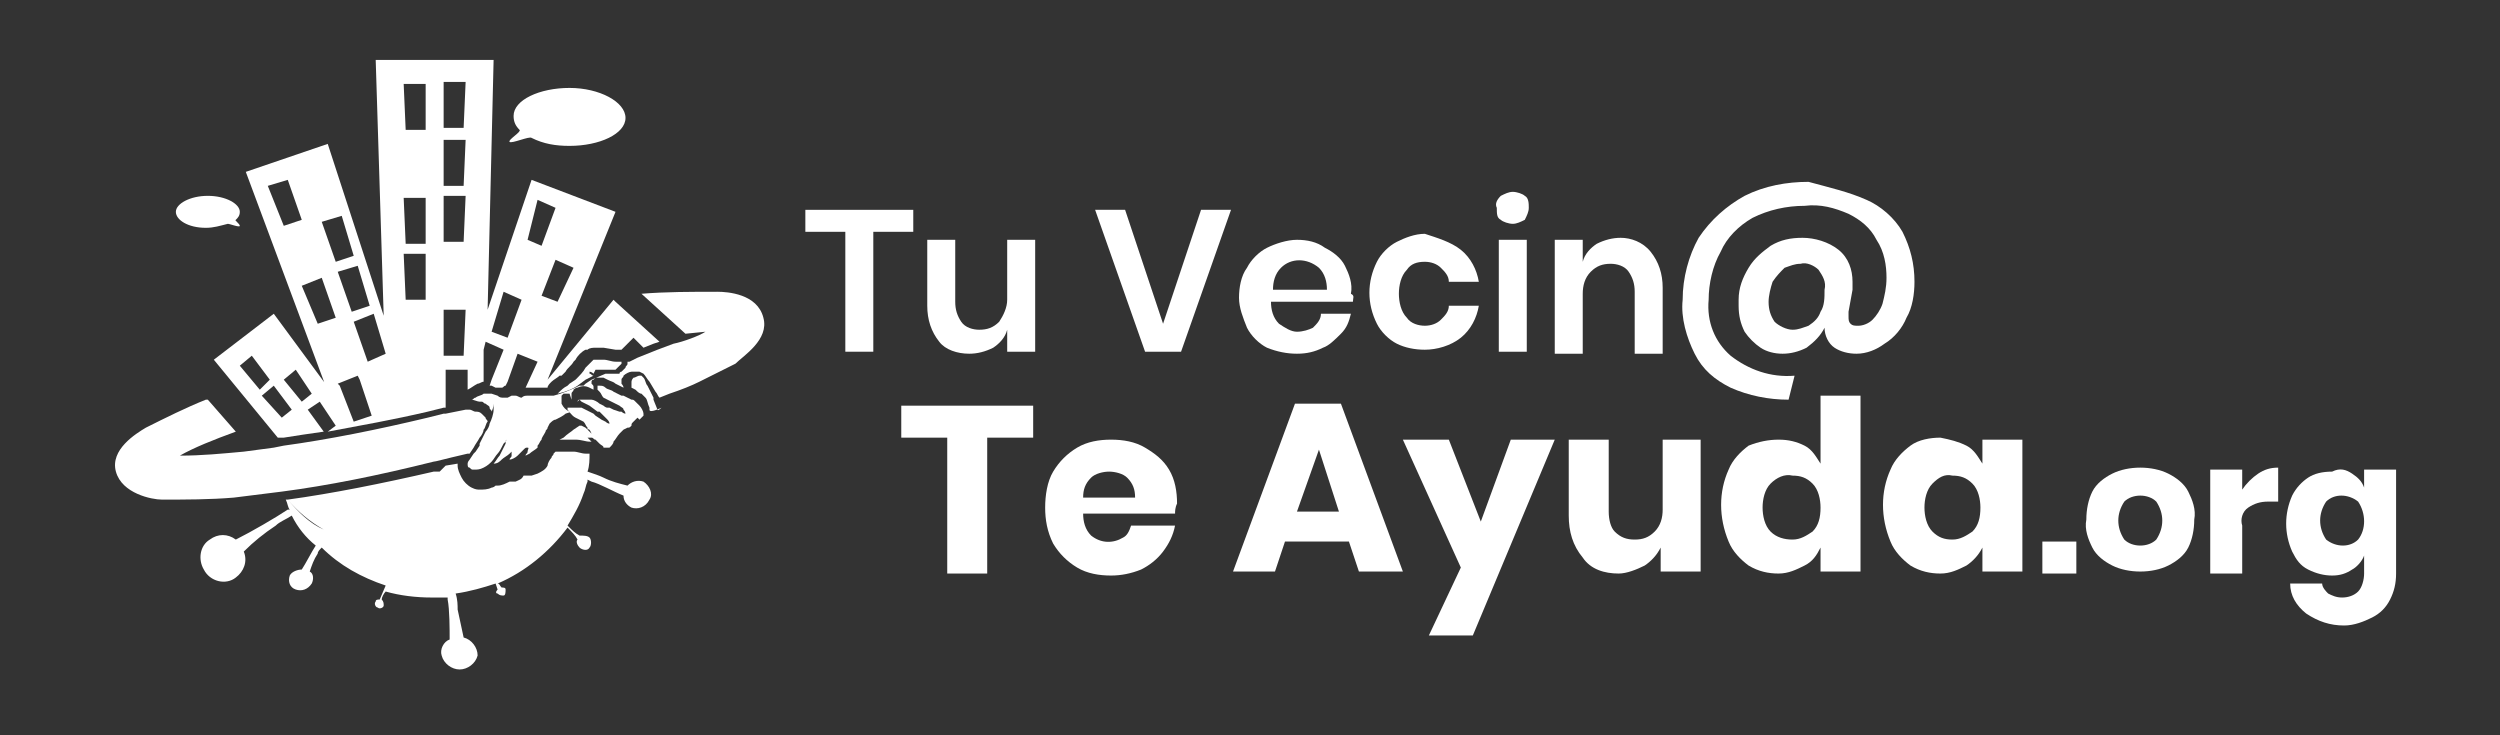 <?xml version="1.0" encoding="utf-8"?>
<!-- Generator: Adobe Illustrator 24.0.0, SVG Export Plug-In . SVG Version: 6.00 Build 0)  -->
<svg version="1.1" id="Capa_1" xmlns="http://www.w3.org/2000/svg" xmlns:xlink="http://www.w3.org/1999/xlink" x="0px" y="0px"
	 viewBox="0 0 125.1 36.8" style="enable-background:new 0 0 125.1 36.8;" xml:space="preserve">
<rect x="0" y="0" width="125.1" height="36.8" fill="#333333" stroke="none"/>
<style type="text/css">
	.st0{fill:#FFFFFF;}
</style>
<title>Logo_Web_TuVecinoTeAyuda-12</title>
<path class="st0" d="M45.7,10.5v1.1h-2v6h-1.4v-6h-2v-1.1H45.7z"/>
<path class="st0" d="M51.8,12v5.6h-1.4v-1.1c-0.1,0.4-0.4,0.7-0.7,0.9c-0.4,0.2-0.8,0.3-1.2,0.3c-0.6,0-1.2-0.2-1.5-0.6
	c-0.4-0.5-0.6-1.1-0.6-1.8V12h1.4v3.1c0,0.4,0.1,0.7,0.3,1c0.2,0.3,0.6,0.4,0.9,0.4c0.4,0,0.7-0.1,1-0.4c0.2-0.3,0.4-0.7,0.4-1.1v-3
	H51.8z"/>
<path class="st0" d="M56.3,10.5l1.9,5.7l1.9-5.7h1.5l-2.5,7.1h-1.8l-2.5-7.1H56.3z"/>
<path class="st0" d="M67.7,15.1h-4.1c0,0.4,0.1,0.8,0.4,1.1c0.3,0.2,0.6,0.4,0.9,0.4c0.3,0,0.6-0.1,0.8-0.2c0.2-0.2,0.4-0.4,0.4-0.7
	h1.5c-0.1,0.4-0.2,0.7-0.5,1c-0.3,0.3-0.6,0.6-0.9,0.7c-0.4,0.2-0.8,0.3-1.3,0.3c-0.5,0-1-0.1-1.5-0.3c-0.4-0.2-0.8-0.6-1-1
	c-0.2-0.5-0.4-1-0.4-1.5c0-0.5,0.1-1.1,0.4-1.5c0.2-0.4,0.6-0.8,1-1c0.4-0.2,1-0.4,1.5-0.4c0.5,0,1,0.1,1.4,0.4
	c0.4,0.2,0.8,0.5,1,0.9c0.2,0.4,0.4,0.9,0.3,1.4C67.8,14.8,67.7,14.9,67.7,15.1z M66,13.4c-0.6-0.5-1.4-0.5-1.9,0
	c-0.3,0.3-0.4,0.7-0.4,1.1h2.7C66.4,14.1,66.3,13.7,66,13.4z"/>
<path class="st0" d="M73.1,12.5c0.5,0.4,0.8,1,0.9,1.6h-1.5c0-0.3-0.2-0.5-0.4-0.7c-0.2-0.2-0.5-0.3-0.8-0.3c-0.4,0-0.7,0.1-0.9,0.4
	c-0.3,0.3-0.4,0.8-0.4,1.2c0,0.4,0.1,0.9,0.4,1.2c0.2,0.3,0.6,0.4,0.9,0.4c0.3,0,0.6-0.1,0.8-0.3c0.2-0.2,0.4-0.4,0.4-0.7H74
	c-0.1,0.6-0.4,1.2-0.9,1.6c-0.5,0.4-1.2,0.6-1.8,0.6c-0.5,0-1-0.1-1.4-0.3c-0.4-0.2-0.8-0.6-1-1c-0.5-1-0.5-2.1,0-3.1
	c0.2-0.4,0.6-0.8,1-1c0.4-0.2,0.9-0.4,1.4-0.4C71.9,11.9,72.6,12.1,73.1,12.5z"/>
<path class="st0" d="M75.1,9.8c0.2-0.1,0.4-0.2,0.6-0.2c0.2,0,0.5,0.1,0.6,0.2c0.2,0.1,0.2,0.4,0.2,0.6c0,0.2-0.1,0.4-0.2,0.6
	c-0.2,0.1-0.4,0.2-0.6,0.2c-0.2,0-0.5-0.1-0.6-0.2c-0.2-0.1-0.2-0.3-0.2-0.6C74.8,10.2,74.9,10,75.1,9.8z M76.4,12v5.6H75V12H76.4z"
	/>
<path class="st0" d="M82.6,12.6c0.4,0.5,0.6,1.1,0.6,1.8v3.3h-1.4v-3.1c0-0.4-0.1-0.7-0.3-1c-0.2-0.3-0.6-0.4-0.9-0.4
	c-0.4,0-0.7,0.1-1,0.4c-0.3,0.3-0.4,0.7-0.4,1.1v3h-1.4V12h1.4v1.1c0.1-0.4,0.4-0.7,0.7-0.9c0.4-0.2,0.8-0.3,1.2-0.3
	C81.6,11.9,82.2,12.1,82.6,12.6z"/>
<path class="st0" d="M93.4,10c0.7,0.3,1.4,0.9,1.8,1.6c0.4,0.8,0.6,1.6,0.6,2.5c0,0.6-0.1,1.3-0.4,1.8c-0.2,0.5-0.6,1-1.1,1.3
	c-0.4,0.3-0.9,0.5-1.4,0.5c-0.4,0-0.8-0.1-1.1-0.3c-0.3-0.2-0.5-0.6-0.5-1c-0.2,0.4-0.5,0.7-0.9,1c-0.4,0.2-0.8,0.3-1.2,0.3
	c-0.4,0-0.8-0.1-1.1-0.3c-0.3-0.2-0.6-0.5-0.8-0.8c-0.2-0.4-0.3-0.8-0.3-1.3c0-0.1,0-0.2,0-0.3c0-0.6,0.2-1.1,0.5-1.6
	c0.3-0.5,0.7-0.8,1.1-1.1c0.5-0.3,1-0.4,1.6-0.4c0.6,0,1.3,0.2,1.8,0.6c0.5,0.4,0.7,1,0.7,1.6c0,0.1,0,0.3,0,0.4l-0.2,1.1
	c0,0.1,0,0.2,0,0.2c0,0.2,0,0.3,0.1,0.4c0.1,0.1,0.2,0.1,0.4,0.1c0.2,0,0.5-0.1,0.7-0.3c0.2-0.2,0.4-0.5,0.5-0.8
	c0.1-0.4,0.2-0.8,0.2-1.3c0-0.6-0.1-1.3-0.5-1.9c-0.3-0.6-0.8-1-1.4-1.3c-0.7-0.3-1.4-0.5-2.2-0.4c-0.9,0-1.8,0.2-2.6,0.6
	c-0.7,0.4-1.3,1-1.6,1.7c-0.4,0.7-0.6,1.6-0.6,2.4c-0.1,1.1,0.3,2.1,1.1,2.8c0.9,0.7,2,1.1,3.2,1l-0.3,1.2c-1,0-2-0.2-2.9-0.6
	c-0.8-0.4-1.4-0.9-1.8-1.7c-0.4-0.8-0.7-1.8-0.6-2.7c0-1.1,0.3-2.2,0.8-3.1c0.6-0.9,1.4-1.6,2.3-2.1c1-0.5,2.1-0.7,3.2-0.7
	C91.6,9.4,92.5,9.6,93.4,10z M91,13.5c-0.2-0.2-0.6-0.4-0.9-0.3c-0.3,0-0.5,0.1-0.8,0.2c-0.2,0.2-0.4,0.4-0.6,0.7
	c-0.1,0.3-0.2,0.7-0.2,1c0,0.4,0.1,0.7,0.3,1c0.2,0.2,0.6,0.4,0.9,0.4c0.3,0,0.5-0.1,0.8-0.2c0.3-0.2,0.5-0.4,0.6-0.7
	c0.2-0.3,0.2-0.7,0.2-1.1C91.4,14.1,91.2,13.8,91,13.5z"/>
<path class="st0" d="M51.7,20.3v1.6h-2.3v6.8h-2v-6.8h-2.3v-1.6H51.7z"/>
<path class="st0" d="M58.8,25.7h-4.6c0,0.4,0.1,0.8,0.4,1.1c0.5,0.4,1.1,0.4,1.6,0.1c0.2-0.1,0.3-0.3,0.4-0.6h2.2
	c-0.1,0.5-0.3,0.9-0.6,1.3c-0.3,0.4-0.7,0.7-1.1,0.9c-0.5,0.2-1,0.3-1.5,0.3c-0.6,0-1.2-0.1-1.7-0.4c-0.5-0.3-0.9-0.7-1.2-1.2
	c-0.3-0.6-0.4-1.2-0.4-1.8c0-0.6,0.1-1.3,0.4-1.8c0.3-0.5,0.7-0.9,1.2-1.2c0.5-0.3,1.1-0.4,1.7-0.4c0.6,0,1.2,0.1,1.7,0.4
	c0.5,0.3,0.9,0.6,1.2,1.1c0.3,0.5,0.4,1.1,0.4,1.7C58.8,25.4,58.8,25.6,58.8,25.7z M56.4,23.9c-0.2-0.2-0.6-0.3-0.9-0.3
	c-0.3,0-0.7,0.1-0.9,0.3c-0.3,0.3-0.4,0.6-0.4,1h2.6C56.8,24.5,56.7,24.2,56.4,23.9z"/>
<path class="st0" d="M67.5,27.1h-3.2l-0.5,1.5h-2.1l3.1-8.4h2.3l3.1,8.4H68L67.5,27.1z M67,25.6l-1-3.1l-1.1,3.1H67z"/>
<path class="st0" d="M72.5,22l1.6,4.1l1.5-4.1h2.2l-4.1,9.8h-2.2l1.6-3.4L70.2,22H72.5z"/>
<path class="st0" d="M85.1,22v6.6h-2v-1.2c-0.2,0.4-0.5,0.7-0.8,0.9c-0.4,0.2-0.9,0.4-1.3,0.4c-0.7,0-1.4-0.2-1.8-0.8
	c-0.5-0.6-0.7-1.3-0.7-2.1V22h2v3.6c0,0.4,0.1,0.8,0.3,1c0.3,0.3,0.6,0.4,1,0.4c0.4,0,0.7-0.1,1-0.4c0.3-0.3,0.4-0.7,0.4-1.1V22
	H85.1z"/>
<path class="st0" d="M90.3,22.3c0.4,0.2,0.6,0.6,0.8,0.9v-3.4h2v8.8h-2v-1.2c-0.2,0.4-0.4,0.7-0.8,0.9c-0.4,0.2-0.8,0.4-1.3,0.4
	c-0.5,0-1-0.1-1.5-0.4c-0.4-0.3-0.8-0.7-1-1.2c-0.5-1.2-0.5-2.5,0-3.6c0.2-0.5,0.6-0.9,1-1.2C88,22.1,88.5,22,89,22
	C89.5,22,89.9,22.1,90.3,22.3z M88.6,24.2c-0.3,0.3-0.4,0.8-0.4,1.2c0,0.4,0.1,0.9,0.4,1.2c0.3,0.3,0.7,0.4,1.1,0.4
	c0.4,0,0.7-0.2,1-0.4c0.3-0.3,0.4-0.7,0.4-1.2c0-0.4-0.1-0.9-0.4-1.2c-0.3-0.3-0.6-0.4-1-0.4C89.3,23.7,88.9,23.9,88.6,24.2z"/>
<path class="st0" d="M98.4,22.3c0.4,0.2,0.6,0.6,0.8,0.9V22h2v6.6h-2v-1.2c-0.2,0.4-0.5,0.7-0.8,0.9c-0.4,0.2-0.8,0.4-1.3,0.4
	c-0.5,0-1-0.1-1.5-0.4c-0.4-0.3-0.8-0.7-1-1.2c-0.5-1.2-0.5-2.5,0-3.6c0.2-0.5,0.6-0.9,1-1.2c0.4-0.3,1-0.4,1.5-0.4
	C97.6,22,98,22.1,98.4,22.3z M96.7,24.2c-0.3,0.3-0.4,0.8-0.4,1.2c0,0.4,0.1,0.9,0.4,1.2c0.3,0.3,0.6,0.4,1,0.4c0.4,0,0.7-0.2,1-0.4
	c0.3-0.3,0.4-0.7,0.4-1.2c0-0.4-0.1-0.9-0.4-1.2c-0.3-0.3-0.6-0.4-1-0.4C97.3,23.7,97,23.9,96.7,24.2z"/>
<path class="st0" d="M103.9,27.1v1.6h-1.7v-1.6H103.9z"/>
<path class="st0" d="M108.5,23.7c0.4,0.2,0.8,0.5,1,0.9c0.2,0.4,0.4,0.9,0.3,1.4c0,0.5-0.1,1-0.3,1.4c-0.2,0.4-0.6,0.7-1,0.9
	c-0.4,0.2-0.9,0.3-1.4,0.3c-0.5,0-1-0.1-1.4-0.3c-0.4-0.2-0.8-0.5-1-0.9c-0.2-0.4-0.4-0.9-0.3-1.4c0-0.5,0.1-1,0.3-1.4
	c0.2-0.4,0.6-0.7,1-0.9c0.4-0.2,0.9-0.3,1.4-0.3C107.6,23.4,108.1,23.5,108.5,23.7z M106.3,25.1c-0.4,0.6-0.4,1.3,0,1.9
	c0.2,0.2,0.5,0.3,0.8,0.3c0.3,0,0.6-0.1,0.8-0.3c0.4-0.6,0.4-1.3,0-1.9c-0.2-0.2-0.5-0.3-0.8-0.3C106.8,24.8,106.5,24.9,106.3,25.1z
	"/>
<path class="st0" d="M113,23.7c0.3-0.2,0.6-0.3,1-0.3v1.7h-0.5c-0.4,0-0.7,0.1-1,0.3c-0.3,0.2-0.4,0.6-0.3,0.9v2.4h-1.6v-5.2h1.6v1
	C112.4,24.2,112.7,23.9,113,23.7z"/>
<path class="st0" d="M117.7,23.7c0.3,0.2,0.5,0.4,0.6,0.7v-0.9h1.6v5.2c0,0.5-0.1,0.9-0.3,1.3c-0.2,0.4-0.5,0.7-0.9,0.9
	c-0.4,0.2-0.9,0.4-1.4,0.4c-0.7,0-1.3-0.2-1.9-0.6c-0.5-0.4-0.8-0.9-0.8-1.5h1.6c0,0.2,0.2,0.4,0.3,0.5c0.2,0.1,0.4,0.2,0.7,0.2
	c0.3,0,0.6-0.1,0.8-0.3c0.2-0.2,0.3-0.6,0.3-0.9v-0.9c-0.1,0.3-0.4,0.6-0.6,0.7c-0.3,0.2-0.6,0.3-1,0.3c-0.4,0-0.8-0.1-1.2-0.3
	c-0.4-0.2-0.6-0.5-0.8-0.9c-0.4-0.9-0.4-1.9,0-2.8c0.2-0.4,0.5-0.7,0.8-0.9c0.3-0.2,0.7-0.3,1.2-0.3
	C117.1,23.4,117.4,23.5,117.7,23.7z M116.4,25.1c-0.4,0.6-0.4,1.3,0,1.9c0.5,0.4,1.2,0.4,1.6,0c0.4-0.5,0.4-1.3,0-1.9
	C117.5,24.7,116.8,24.7,116.4,25.1L116.4,25.1z"/>
<path class="st0" d="M32.2,24.1c-0.3-0.1-0.6,0-0.8,0.2c-0.4-0.1-0.8-0.2-1.2-0.4c-0.2-0.1-0.5-0.2-0.8-0.3c0.1-0.3,0.1-0.6,0.1-0.9
	l0,0c-0.1,0-0.1,0-0.2,0l0,0c-0.2,0-0.4-0.1-0.6-0.1h-0.4h-0.2h-0.1h-0.2c0,0-0.1,0.1-0.1,0.1c0,0.1-0.1,0.1-0.1,0.2
	c-0.1,0.1-0.2,0.3-0.2,0.4l0,0h0l0,0c-0.1,0.2-0.3,0.3-0.5,0.4l-0.3,0.1h-0.2c-0.1,0-0.1,0-0.2,0C26.1,24,26,24,25.8,24.1h-0.1
	c-0.1,0-0.1,0-0.2,0c-0.2,0.1-0.4,0.2-0.6,0.2h-0.1c-0.1,0.1-0.2,0.1-0.2,0.1c-0.2,0.1-0.4,0.1-0.6,0.1c-0.1,0-0.2,0-0.4-0.1
	c-0.2-0.1-0.4-0.3-0.5-0.5c-0.1-0.2-0.2-0.4-0.2-0.6v-0.1l-0.6,0.1L22,23.6h-0.1c-0.1,0-0.1,0-0.2,0c-2.6,0.6-5.1,1.1-7.3,1.4
	c0.5,0.6,1.1,1.1,1.8,1.5c1.7,0.8,3.6,1.3,5.5,1.2l0,0c-1.9,0-3.8-0.4-5.5-1.2c-0.7-0.3-1.3-0.9-1.8-1.5h-0.1
	c0.1,0.2,0.1,0.4,0.2,0.5h-0.1c-0.6,0.4-1.8,1.1-2.6,1.5c-0.4-0.3-0.9-0.3-1.3,0c-0.5,0.3-0.6,1-0.3,1.5c0,0,0,0,0,0
	c0.3,0.6,1.1,0.8,1.6,0.4c0,0,0,0,0,0c0.4-0.3,0.6-0.8,0.4-1.3c0.5-0.5,1-0.9,1.6-1.3c0.2-0.2,0.5-0.3,0.8-0.5
	c0.3,0.6,0.7,1.1,1.2,1.5c-0.2,0.3-0.5,0.9-0.7,1.2c-0.2,0-0.5,0.1-0.6,0.3c-0.1,0.3,0,0.6,0.3,0.7c0,0,0,0,0,0
	c0.3,0.1,0.6,0,0.8-0.3c0.1-0.2,0.1-0.5-0.1-0.6c0.1-0.3,0.2-0.6,0.4-0.9c0-0.1,0.1-0.2,0.2-0.3c0.9,0.9,2,1.5,3.2,1.9L19,30
	c-0.1,0-0.2,0-0.2,0.1c-0.1,0.1,0,0.3,0.1,0.3c0.1,0.1,0.3,0,0.3-0.1c0-0.1,0-0.2-0.1-0.3c0-0.1,0.1-0.3,0.2-0.4v0
	c0.7,0.2,1.5,0.3,2.3,0.3c0.3,0,0.5,0,0.8,0c0,0,0,0.1,0,0.1c0.1,0.5,0.1,1.5,0.1,2c-0.3,0.1-0.5,0.5-0.4,0.8
	c0.1,0.4,0.5,0.7,0.9,0.7c0.4,0,0.8-0.3,0.9-0.7c0-0.4-0.3-0.8-0.7-0.9c-0.1-0.5-0.2-0.9-0.3-1.4c0-0.2,0-0.5-0.1-0.8
	c0.7-0.1,1.4-0.3,2-0.5l0.1,0.3c-0.1,0.1-0.1,0.2,0,0.2c0.1,0.1,0.2,0.1,0.3,0.1c0.1,0,0.1-0.2,0.1-0.3c0,0,0,0,0,0
	c0-0.1-0.1-0.1-0.2-0.1c-0.1-0.1-0.1-0.2-0.2-0.2c1.4-0.6,2.6-1.6,3.5-2.8c0.2,0.2,0.4,0.4,0.5,0.6c-0.1,0.1,0,0.3,0.1,0.4
	c0.1,0.1,0.4,0.2,0.5,0c0,0,0,0,0,0c0.1-0.1,0.1-0.4,0-0.5c0,0,0,0,0,0c-0.1-0.1-0.3-0.1-0.5-0.1c-0.2-0.1-0.4-0.3-0.5-0.4l-0.1-0.1
	c0.3-0.5,0.6-1,0.8-1.6c0.1-0.2,0.1-0.4,0.2-0.6V24l0.2,0.1c0.4,0.1,1.1,0.5,1.6,0.7c0,0.3,0.2,0.5,0.4,0.6c0.3,0.1,0.7,0,0.9-0.4
	C32.7,24.7,32.5,24.3,32.2,24.1C32.2,24.2,32.2,24.2,32.2,24.1z"/>
<path class="st0" d="M13.9,21.9L13.9,21.9L13.9,21.9z"/>
<path class="st0" d="M16.7,19.8l-0.2-0.3l-2.8-3.8l-3,2.3l3.2,3.9l0,0l0.3,0c0.6-0.1,1.3-0.2,2-0.3l-0.8-1.1l0.6-0.4l0.8,1.2
	l-0.4,0.3c1.6-0.3,3.3-0.6,5-1l0.8-0.2h0.1l0,0v-1.9h1.1v0.2v0.8c0.2-0.1,0.3-0.2,0.5-0.3c0.1,0,0.2-0.1,0.3-0.1l0,0v-0.3v-1.3
	l0.1-0.4l0.9,0.4l-0.6,1.5l-0.1,0.3h0.1l0.2,0.1l0.1,0c0,0,0.1,0,0.1,0l0,0h0.1l0,0c0.1,0,0.1-0.1,0.2-0.1l0,0l0.1-0.2l0.5-1.4
	l1,0.4l-0.6,1.3H27h0.4c0-0.1,0.1-0.2,0.2-0.3c0.1-0.1,0.3-0.2,0.4-0.3l0.1,0l0.2-0.2c0.1-0.2,0.3-0.3,0.4-0.5c0,0,0.1-0.1,0.1-0.1
	c0.1-0.2,0.3-0.4,0.5-0.5h0.1l0,0c0.1-0.1,0.3-0.1,0.4-0.1h0.1h0.3l0.6,0.1h0.1H31h0.1l0.6-0.6l0.5,0.5l0.5-0.2l0.3-0.1l-2.2-2l0,0
	l-0.1-0.1l-3.3,4l3.4-8.4l-4.2-1.6l-2.2,6.5L24.7,3h-5.9l0.4,12.8l-2.8-8.6l-4.1,1.4l4.1,11L16.7,19.8z M12,18.3l0.6-0.5l0.9,1.2
	L13,19.5L12,18.3z M14.1,20.9l-1-1.1l0.6-0.5l0.9,1.2L14.1,20.9z M15.1,20.1L14.2,19l0.6-0.5l0.8,1.2L15.1,20.1z M27.9,15.1
	l-0.8-0.3l0.7-1.8l0.9,0.4L27.9,15.1z M26.9,10l0.9,0.4l-0.7,1.9L26.4,12L26.9,10z M25.2,14.6l0.9,0.4l-0.7,1.9l-0.8-0.3L25.2,14.6z
	 M22.2,4.1h1.1l-0.1,2.3h-1L22.2,4.1z M22.2,7h1.1l-0.1,2.3h-1L22.2,7z M22.2,9.8h1.1l-0.1,2.3h-1L22.2,9.8z M22.2,15.5h1.1
	l-0.1,2.3h-1L22.2,15.5z M17.7,21.1l-0.7-1.8l-0.1-0.1l1-0.4l0.1,0.2l0.6,1.8L17.7,21.1z M21.3,4.2v2.3h-1l-0.1-2.3H21.3z M21.3,9.9
	v2.3h-1l-0.1-2.3H21.3z M21.3,12.7V15h-1l-0.1-2.3L21.3,12.7z M19.3,17.7L19.3,17.7l-0.9,0.4l-0.7-2l1-0.4L19.3,17.7z M18.5,15.3
	l-0.9,0.3l-0.7-2l1-0.3L18.5,15.3z M17.1,10.8l0.6,2l-0.9,0.3l-0.7-2L17.1,10.8z M14.2,11.3l-0.8-2l1-0.3l0.7,2L14.2,11.3z
	 M15.1,14.3l1-0.4l0.7,2l-0.9,0.3L15.1,14.3z"/>
<path class="st0" d="M29.3,17.3L29.3,17.3z"/>
<path class="st0" d="M26.6,6.9c0.6,0.3,1.2,0.4,1.9,0.4c1.5,0,2.8-0.6,2.8-1.4S30,4.4,28.5,4.4S25.7,5,25.7,5.8
	c0,0.3,0.1,0.5,0.3,0.7c0.1,0.1-0.6,0.5-0.5,0.6S26.5,6.8,26.6,6.9z"/>
<path class="st0" d="M10.3,11.4c0.4,0,0.7-0.1,1.1-0.2c0.1,0,0.6,0.2,0.6,0.1S11.7,11,11.8,11c0.1-0.1,0.2-0.2,0.2-0.4
	c0-0.4-0.7-0.8-1.6-0.8s-1.6,0.4-1.6,0.8S9.4,11.4,10.3,11.4z"/>
<path class="st0" d="M14.1,24.6c2.3-0.3,4.8-0.8,7.6-1.5l0,0h0c0.1,0,0.4-0.1,1.7-0.4l0.1,0l0.2-0.3c0.1-0.2,0.2-0.3,0.3-0.5
	c0.1-0.1,0.2-0.3,0.2-0.4c0.1-0.1,0.1-0.3,0.2-0.4c0-0.1-0.1-0.1-0.1-0.2c-0.1-0.1-0.1-0.1-0.2-0.2c-0.1-0.1-0.2-0.1-0.3-0.1
	c-0.1,0-0.2-0.1-0.3-0.1h-0.2l-1,0.2h-0.1l-0.8,0.2c-2.5,0.6-5,1.1-7.2,1.4l-0.5,0.1l-1.5,0.2c-1.1,0.1-2.1,0.2-3.2,0.2
	c0.7-0.4,1.7-0.8,2.8-1.2L10.4,20h-0.1c-1,0.4-2,0.9-3,1.4c-0.5,0.3-1.8,1.1-1.5,2.2S7.6,25,8.1,25c1.2,0,2.4,0,3.6-0.1
	C12.5,24.8,13.3,24.7,14.1,24.6z"/>
<path class="st0" d="M38.2,15.9c-0.3-1.2-1.8-1.3-2.3-1.3c-1.3,0-2.6,0-3.8,0.1l2.2,2c0.1,0,0.9-0.1,1-0.1c-0.3,0.2-1.1,0.5-1.6,0.6
	l-0.8,0.3l-1,0.4l-0.4,0.2l-0.1,0c0,0.1,0,0.1,0,0.1c0,0.1-0.1,0.1-0.1,0.2c0,0-0.1,0.1-0.1,0.1l-0.1,0.1c0,0-0.1,0-0.1,0.1h-0.2
	h-0.1h-0.1h-0.3L29.6,19l-0.3,0.2l-0.1,0.1l-0.1,0H29c-0.4,0.2-0.9,0.4-1.3,0.5h-0.2H27h-0.3h-0.3c-0.1,0-0.2,0-0.3,0.1l0,0
	c-0.1,0-0.2-0.1-0.3-0.1h-0.1l-0.1,0l-0.2,0.1h-0.1h-0.1c-0.1,0-0.2,0-0.3-0.1l-0.3-0.1c-0.1,0-0.2,0-0.2,0c-0.1,0-0.2,0-0.2,0
	c-0.1,0.1-0.3,0.1-0.4,0.2c-0.1,0-0.1,0.1-0.2,0.1L23.4,20l0,0l0,0l0,0l0,0l0,0l0,0h0.2c0.1,0,0.3,0.1,0.4,0.1l0,0h0.1
	c0.1,0,0.1,0.1,0.2,0.1c0.1,0.1,0.2,0.1,0.2,0.2c0,0.1,0.1,0.1,0.1,0.2c0.1-0.2,0.1-0.4,0.1-0.4s0,0.1,0,0.3c0,0.2-0.1,0.5-0.2,0.7
	c0,0.1-0.1,0.3-0.2,0.4c-0.1,0.2-0.2,0.4-0.3,0.6L24,22.3l0,0l-0.2,0.3l-0.1,0.1L23.5,23c-0.1,0.1-0.1,0.2-0.1,0.2
	c0,0.1,0,0.2,0.1,0.2c0.1,0.1,0.1,0.1,0.2,0.1c0.2,0,0.3,0,0.5-0.1c0.2-0.1,0.3-0.2,0.4-0.3c0.1-0.1,0.2-0.3,0.3-0.4
	s0.2-0.3,0.3-0.5l0.1-0.1c0-0.1,0.1-0.1,0.1-0.2l0,0l0,0l-0.1,0.2v0.1c-0.1,0.2-0.2,0.4-0.3,0.6c-0.1,0.1-0.2,0.3-0.3,0.4
	c0.2,0,0.3-0.1,0.4-0.2c0.1-0.1,0.3-0.2,0.4-0.3l0.1-0.1l0,0l0,0l0,0l0,0l0,0c0,0,0,0,0,0.1c0,0,0,0,0,0l0,0c0,0,0,0.1,0,0.1
	c0,0.1-0.1,0.1-0.1,0.2l0,0c0.1,0,0.3-0.1,0.4-0.2c0.1-0.1,0.2-0.2,0.3-0.3c0.1-0.1,0.1-0.1,0.2-0.1s0,0.1,0,0.2
	c0,0.1-0.1,0.1-0.1,0.2l0,0l0.2-0.1c0.1-0.1,0.3-0.2,0.4-0.3l0-0.1c0.1-0.1,0.1-0.2,0.2-0.3c0-0.1,0.1-0.2,0.2-0.4
	c0-0.1,0.1-0.1,0.1-0.2l0.1-0.2c0.1-0.1,0.2-0.2,0.3-0.2c0.2-0.1,0.4-0.2,0.5-0.3l0,0l0.3-0.1h-0.1c-0.2-0.1-0.3-0.2-0.4-0.4v-0.1
	l0,0v0c0,0,0-0.1,0-0.1c0,0,0-0.1,0-0.1l0-0.1l0,0l0.1-0.1c0.1,0,0.1,0,0.2,0h0.1L28.6,20c0,0,0-0.1,0-0.1c0-0.1,0-0.1,0-0.2
	c0-0.1,0.1-0.1,0.1-0.2c0,0,0.1-0.1,0.2-0.1c0.2-0.1,0.4-0.1,0.6,0l0.2,0.1v-0.1c0-0.1,0-0.1-0.1-0.2c0,0,0-0.1,0-0.1
	c0,0,0-0.1,0.1-0.1c0.1-0.1,0.1-0.1,0.2-0.1c0.1,0,0.2,0,0.3,0l0.2,0.1c0.2,0.1,0.3,0.1,0.4,0.2l0.4,0.2c0-0.1-0.1-0.2-0.1-0.2
	c0-0.1,0-0.1,0-0.2c0-0.1,0.1-0.1,0.1-0.2c0.1-0.1,0.3-0.2,0.4-0.2c0.1,0,0.2,0,0.3,0h0.1l0.2,0.1c0.1,0.1,0.2,0.3,0.3,0.4l0.3,0.5
	c0.1,0.1,0.1,0.2,0.2,0.3l0.5-0.2c0.6-0.2,1.1-0.4,1.5-0.6c0.6-0.3,1.2-0.6,1.8-0.9C37.2,17.8,38.5,17,38.2,15.9z"/>
<path class="st0" d="M29.8,18.5h0.3h0.2h0.2h0.1h0.1h0.1l0.1-0.1c0,0,0.1-0.1,0.1-0.1l0,0l0,0c0,0,0.1-0.1,0.1-0.1c0,0,0-0.1,0-0.1
	l0,0l0,0l0,0h-0.1h-0.1h-0.1c-0.2,0-0.4-0.1-0.6-0.1h-0.2c0,0-0.1,0-0.1,0c-0.1,0-0.2,0-0.2,0c-0.1,0.1-0.3,0.3-0.4,0.4
	c-0.1,0.2-0.3,0.4-0.5,0.6l-0.3,0.2l-0.1,0.1c-0.2,0.1-0.3,0.2-0.5,0.4c0.4-0.1,0.7-0.2,1-0.4l0.4-0.3l0.4-0.2h0
	c-0.1,0-0.1-0.1-0.2-0.1c0,0,0-0.1,0-0.1s0.1,0,0.2,0.1L29.8,18.5z"/>
<path class="st0" d="M29.6,21.7L29.6,21.7L29.6,21.7c-0.1-0.1-0.1-0.1-0.2-0.2l-0.1-0.1l0,0l-0.2-0.1L29,21.3l-0.3,0.2
	c-0.1,0.1-0.3,0.2-0.5,0.4L28,22h0.2h0.1l0,0h0.5c0.3,0,0.5,0.1,0.7,0.1h0.1L29.5,22c-0.1-0.1-0.1-0.1-0.1-0.1s0.1,0,0.2,0l0,0
	c0.1,0,0.1,0.1,0.2,0.1l0.2,0.2c0.1,0.1,0.2,0.1,0.2,0.2c0.1,0,0.2,0,0.3,0c0.1-0.1,0.2-0.2,0.2-0.3c0.1-0.1,0.2-0.3,0.3-0.4
	c0.1-0.1,0.1-0.1,0.2-0.2l0.2-0.1c0.1,0,0.1,0,0.2-0.1c0,0,0,0,0,0v0c0-0.1,0-0.1,0.1-0.2c0,0,0.1-0.1,0.1-0.1l0.1-0.1L32,21h0l0,0
	c0.1-0.1,0.1-0.1,0.2-0.2l0,0v-0.1c0-0.1-0.1-0.3-0.2-0.4l0,0l0,0c-0.1-0.1-0.1-0.1-0.2-0.2c-0.1-0.1-0.1-0.1-0.2-0.1l-0.4-0.2h-0.1
	l-0.4-0.2c-0.1-0.1-0.3-0.1-0.4-0.2c-0.1-0.1-0.2-0.1-0.3-0.1c0,0-0.1,0-0.1,0l0,0v0.1c0,0,0,0.1,0,0.1l0.1,0.1
	c0.1,0.1,0.1,0.2,0.2,0.3l0,0l0.2,0.1l0.2,0.1l0.2,0.1l0.2,0.1c0.1,0.1,0.2,0.1,0.2,0.2v0l0,0c0.1,0.1,0.1,0.2,0.1,0.2
	s-0.1,0-0.2-0.1l-0.1,0H31l-0.3-0.1l0,0l-0.2-0.1l-0.1,0c-0.1,0-0.2-0.1-0.2-0.1l-0.2-0.1c-0.1-0.1-0.3-0.2-0.4-0.2
	c-0.1,0-0.2,0-0.2,0H29c-0.1,0-0.1,0.1-0.1,0.1l0,0l0,0l0,0L29,20l0.1,0.1l0.2,0.1l0.2,0.1l0.4,0.3H30l0,0l0.1,0.1l0,0
	c0.1,0.1,0.2,0.2,0.3,0.3l0,0c0.1,0.1,0.1,0.2,0.1,0.2s-0.1,0-0.2-0.1L30.1,21l-0.3-0.2l0,0l0,0l0,0l-0.1-0.1l-0.4-0.2l-0.2-0.1H29
	c-0.2,0-0.3,0-0.5,0c0,0-0.1,0-0.1,0l0,0l0,0l0,0l0,0l0,0l0,0.1c0.1,0.1,0.2,0.3,0.4,0.4l0,0l0.2,0.1h0l0.2,0.1l0,0
	c0.1,0.1,0.1,0.2,0.2,0.3c0,0,0,0.1,0,0.1C29.5,21.4,29.6,21.7,29.6,21.7z"/>
<path class="st0" d="M32.9,20.5L32.9,20.5L32.7,20v0v-0.1l-0.1-0.2l-0.2-0.4c-0.1-0.1-0.1-0.3-0.2-0.4c0,0-0.1-0.1-0.1-0.1l0,0h-0.1
	c-0.1,0-0.2,0.1-0.3,0.1c-0.1,0.1-0.1,0.2-0.1,0.2c0,0,0,0.1,0,0.1c0,0,0,0.1,0,0.1c0,0,0,0.1,0,0.1l0.2,0.1
	c0.1,0.1,0.2,0.2,0.3,0.2l0,0c0.1,0.1,0.1,0.1,0.2,0.2v0l0,0c0.1,0.1,0.1,0.3,0.2,0.5l0,0c0,0,0,0.1,0,0.1c0,0.2,0.6-0.1,0.6-0.1
	l0,0l0,0C32.9,20.6,32.9,20.5,32.9,20.5z"/>
</svg>
